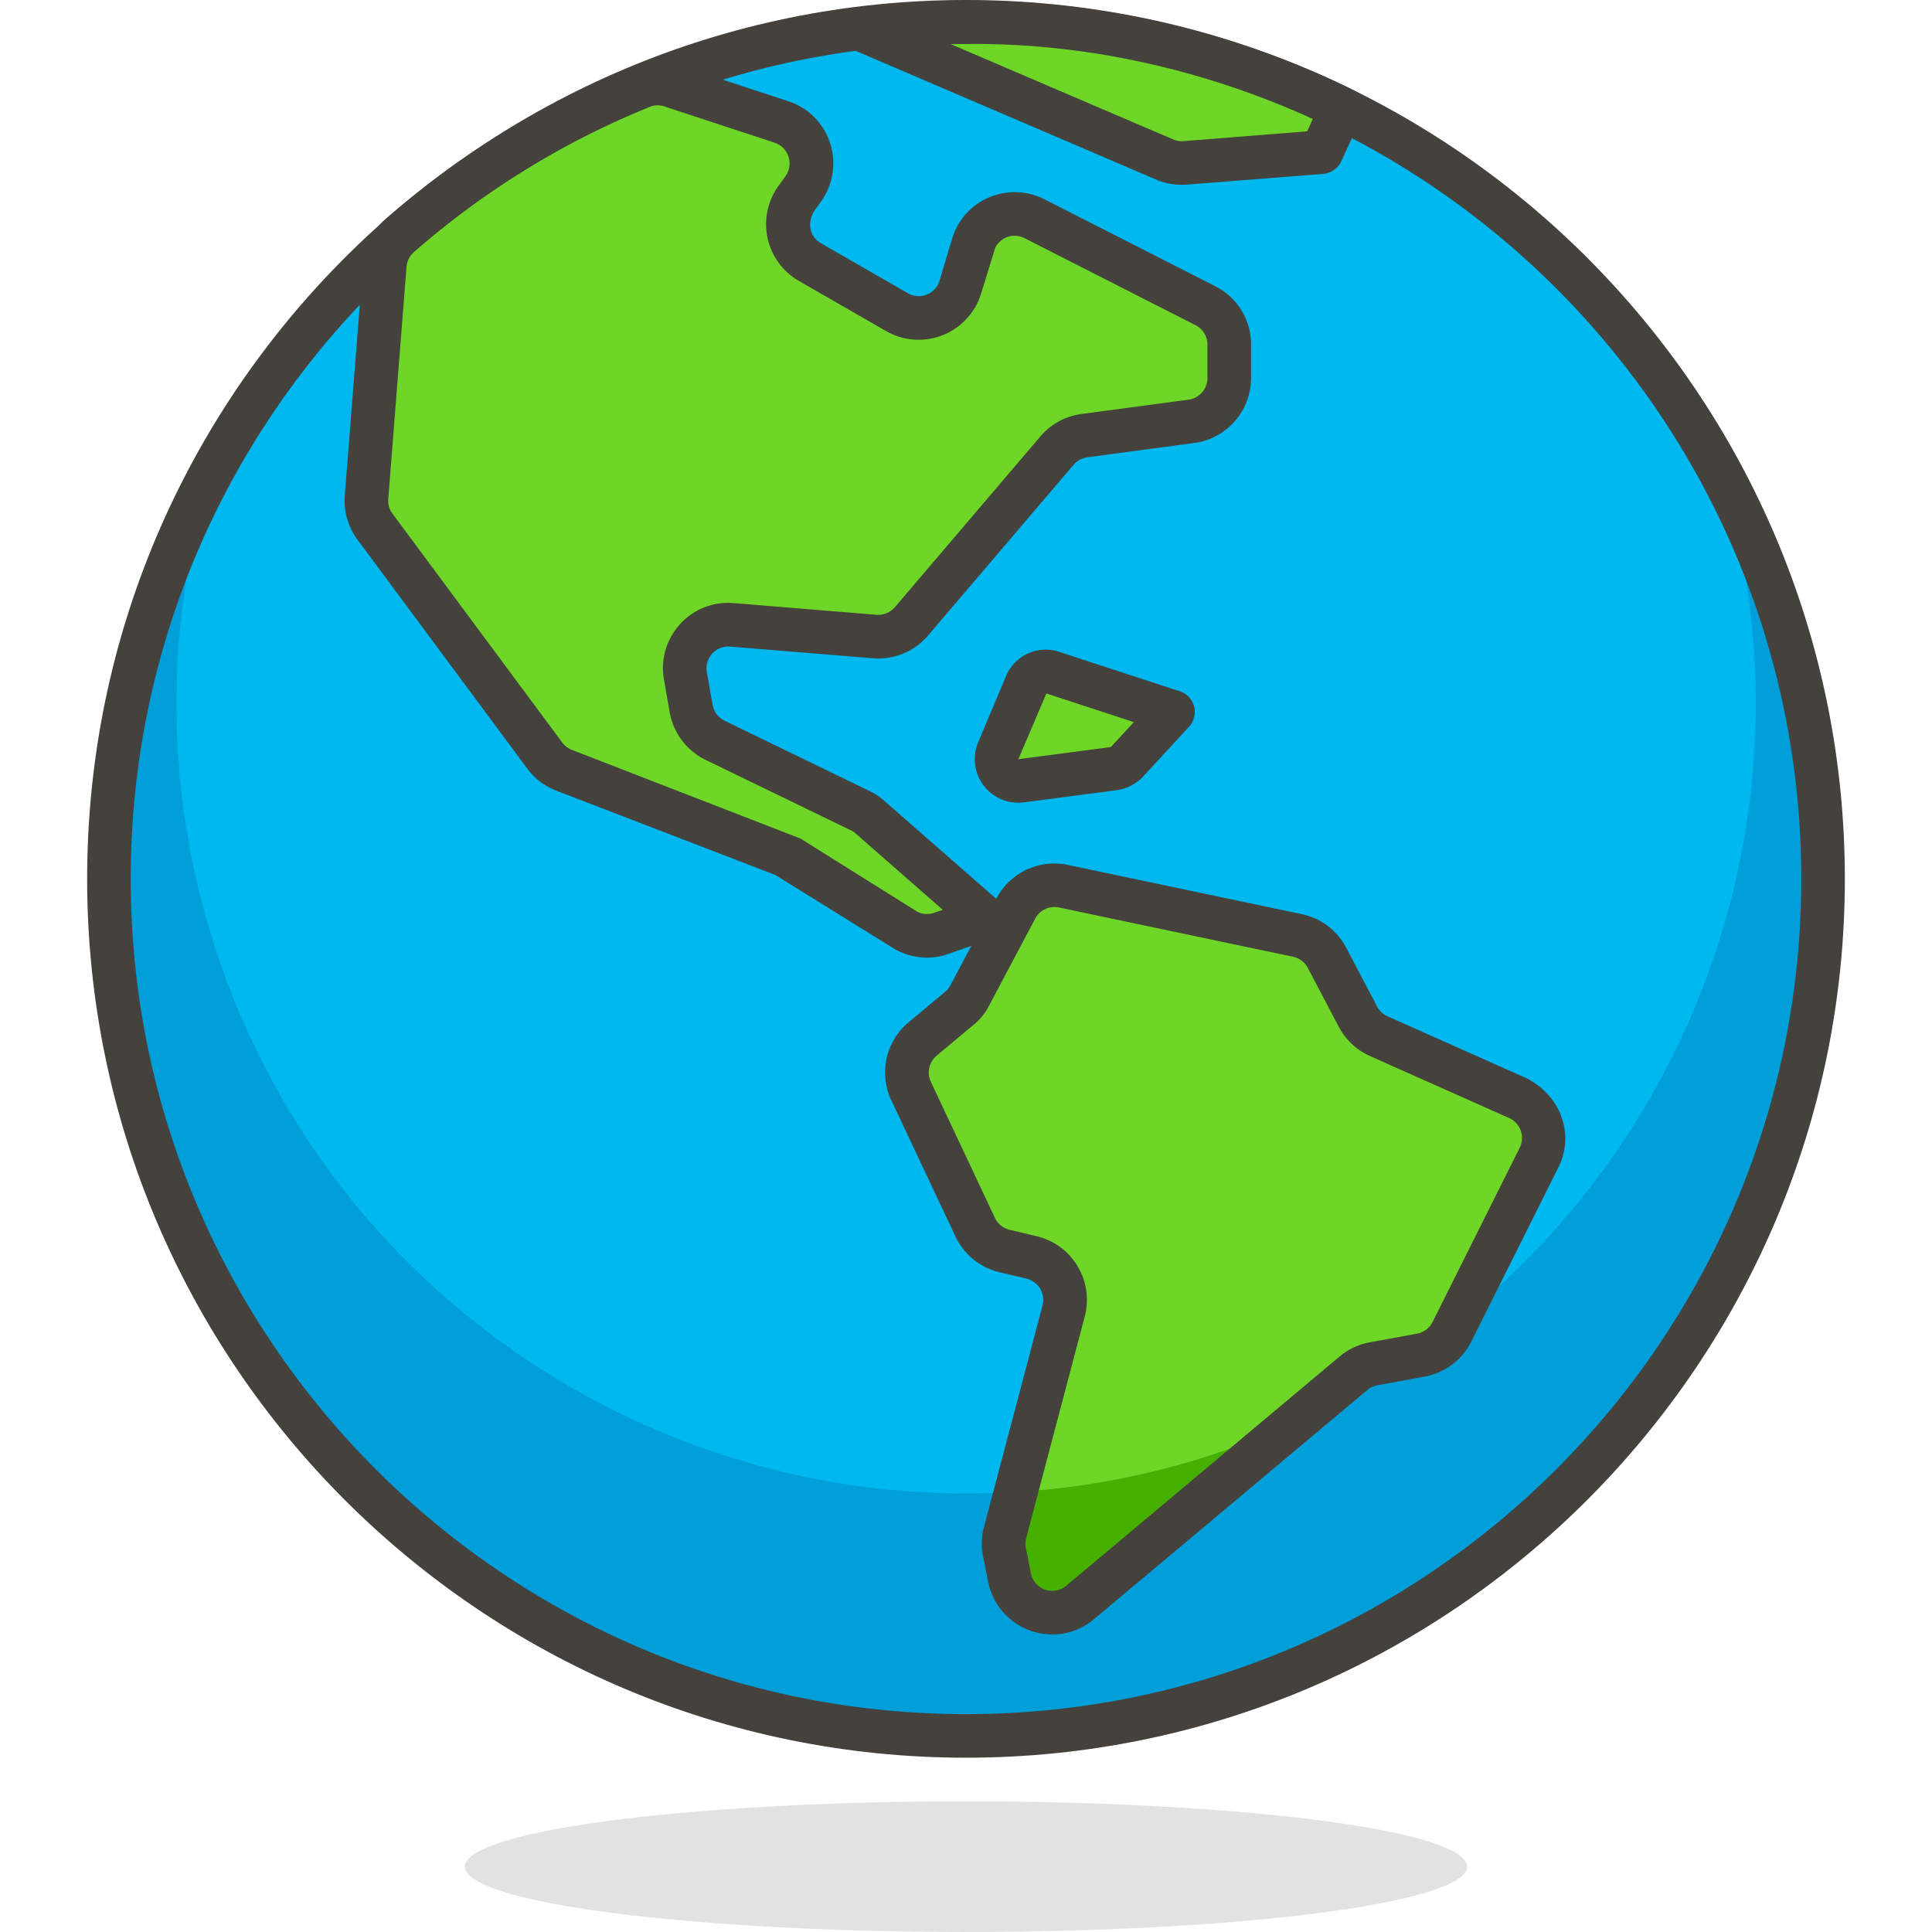 <svg xmlns="http://www.w3.org/2000/svg" viewBox="0 0 44.34 44.34" width="512" height="512"><ellipse cx="22.17" cy="42.84" rx="11.5" ry="1.5" opacity=".15" fill="#45413c"/><circle cx="22.17" cy="20.17" r="19.67" fill="#00b8f0"/><path d="M39.51 10.89c2.905 9.577-2.504 19.695-12.081 22.599-9.576 2.905-19.694-2.504-22.599-12.081a18.119 18.119 0 0 1 0-10.518c-5.129 9.577-1.523 21.498 8.054 26.626s21.498 1.523 26.626-8.054a19.667 19.667 0 0 0 0-18.572z" fill="#009fd9"/><path d="M22.17 40.34C11.048 40.34 2 31.292 2 20.17 2 9.048 11.048 0 22.17 0c11.122 0 20.17 9.048 20.17 20.17 0 11.122-9.048 20.17-20.17 20.17zm0-39.34C11.6 1 3 9.6 3 20.17s8.6 19.17 19.17 19.17 19.17-8.6 19.17-19.17S32.74 1 22.17 1z" fill="#45413c"/><path d="M23.32 20.84l-1.06 2a.886.886 0 0 1-.24.3l-.85.71a1 1 0 0 0-.26 1.19l1.47 3.12a1 1 0 0 0 .67.55l.63.15a1 1 0 0 1 .736 1.208l-.006.022-1.35 5.11a.993.993 0 0 0 0 .46l.11.55a1 1 0 0 0 1.63.56l6.26-5.25a.995.995 0 0 1 .46-.22l1.09-.2a.998.998 0 0 0 .71-.53l2-4a1 1 0 0 0-.49-1.37l-3.21-1.43a.996.996 0 0 1-.45-.43l-.71-1.35a1.002 1.002 0 0 0-.68-.52l-5.37-1.13a1 1 0 0 0-1.09.5z" fill="#6dd627"/><g fill="#46b000"><path d="M24.79 36.79l5-4.18a17.88 17.88 0 0 1-6.45 1.63l-.26 1a.993.993 0 0 0 0 .46l.11.55a1 1 0 0 0 1.6.54zM33.31 30.59l.12-.23c-.35.28-.71.56-1.08.81h.25a.999.999 0 0 0 .71-.58z"/></g><path d="M24.149 37.511a1.502 1.502 0 0 1-1.469-1.201l-.111-.551a1.51 1.51 0 0 1 .003-.672l1.354-5.125a.503.503 0 0 0-.365-.616l-.629-.15a1.497 1.497 0 0 1-1.007-.825l-1.469-3.118a1.5 1.5 0 0 1 .39-1.785l.852-.712a.407.407 0 0 0 .111-.137l1.067-2.014a1.504 1.504 0 0 1 1.637-.754l5.367 1.13c.442.094.814.378 1.021.78l.708 1.347a.496.496 0 0 0 .223.211l3.198 1.425c.813.411 1.107 1.316.732 2.054l-1.998 3.997a1.508 1.508 0 0 1-1.067.798l-1.091.2a.518.518 0 0 0-.228.109l-6.261 5.251a1.487 1.487 0 0 1-.968.358zm-.388-16.434l-1.059 1.997c-.083.168-.212.33-.369.455l-.843.704a.5.5 0 0 0-.127.594l1.469 3.12a.5.5 0 0 0 .337.277l.627.149c.391.095.721.335.929.678.209.342.271.744.178 1.134l-1.359 5.143a.509.509 0 0 0 .004.219l.113.564a.496.496 0 0 0 .59.388.505.505 0 0 0 .223-.108l6.266-5.255c.196-.166.435-.28.688-.328l1.095-.201a.498.498 0 0 0 .354-.265l1.998-3.996a.503.503 0 0 0-.218-.677l-3.238-1.443a1.507 1.507 0 0 1-.688-.65l-.712-1.354a.502.502 0 0 0-.342-.264l-5.368-1.13a.5.5 0 0 0-.548.249z" fill="#45413c"/><path d="M20.58 7.16l-2-1.15a1 1 0 0 1-.3-1.46l.15-.21a1 1 0 0 0-.49-1.54l-2.49-.82a1.004 1.004 0 0 0-.7 0 19.633 19.633 0 0 0-5.58 3.43 1 1 0 0 0-.34.68l-.42 5.33a.999.999 0 0 0 .19.66l3.9 5.26c.114.154.27.272.45.34l5.06 1.95.15.07 2.61 1.64a1 1 0 0 0 .84.08l1-.35-2.65-2.32a.92.92 0 0 0-.23-.15l-3.32-1.61a.998.998 0 0 1-.55-.74l-.13-.74a1 1 0 0 1 1.05-1.17l3.3.27a1 1 0 0 0 .84-.35l3.34-3.92a1 1 0 0 1 .62-.34l2.47-.33a1 1 0 0 0 .86-1v-.76a1 1 0 0 0-.54-.89l-3.93-2a1.001 1.001 0 0 0-1.41.6l-.3 1a1 1 0 0 1-1.45.54z" fill="#6dd627"/><path d="M21.276 21.978a1.5 1.5 0 0 1-.759-.207l-2.719-1.688-5.027-1.936a1.49 1.49 0 0 1-.672-.51l-3.9-5.259a1.51 1.51 0 0 1-.287-.993l.42-5.334c.029-.395.21-.756.51-1.018a20.09 20.09 0 0 1 5.722-3.517 1.5 1.5 0 0 1 1.062-.004l2.471.813a1.5 1.5 0 0 1 .737 2.311l-.147.205c-.174.292-.093.598.146.737l1.998 1.149.002.001a.493.493 0 0 0 .472.017.497.497 0 0 0 .253-.287l.294-.982a1.492 1.492 0 0 1 .972-.992 1.503 1.503 0 0 1 1.145.089l3.93 2c.505.262.815.773.813 1.337v.76a1.504 1.504 0 0 1-1.29 1.495l-2.474.331a.503.503 0 0 0-.307.169L21.3 14.584c-.309.365-.775.56-1.259.524l-3.303-.27a.5.5 0 0 0-.516.585l.13.74c.027.167.13.306.276.377l3.319 1.61c.12.054.24.133.346.228l2.645 2.315a.498.498 0 0 1-.165.847l-1 .35c-.16.059-.329.088-.497.088zm-6.18-19.561a.466.466 0 0 0-.17.031A19.094 19.094 0 0 0 9.5 5.786a.5.5 0 0 0-.17.34l-.42 5.332a.504.504 0 0 0 .095.327l3.898 5.256a.492.492 0 0 0 .225.17l5.245 2.035 2.664 1.669a.488.488 0 0 0 .406.032l.193-.067-2.004-1.755a.41.41 0 0 0-.107-.07l-3.332-1.616a1.504 1.504 0 0 1-.826-1.11l-.129-.734c-.069-.395.02-.793.25-1.121a1.49 1.49 0 0 1 1.323-.635l3.31.271a.506.506 0 0 0 .417-.175l3.341-3.921c.238-.278.568-.459.931-.511l2.474-.331a.501.501 0 0 0 .427-.5V7.91a.499.499 0 0 0-.271-.446l-3.926-1.998a.498.498 0 0 0-.673.219l-.333 1.08a1.5 1.5 0 0 1-2.181.828l-1.998-1.149a1.502 1.502 0 0 1-.453-2.19l.146-.204a.502.502 0 0 0-.244-.775l-2.486-.818a.52.52 0 0 0-.196-.04z" fill="#45413c"/><path d="M22.17.51c-.809.003-1.617.056-2.42.16l7 3c.133.053.277.077.42.07l3.16-.25.46-1A19.534 19.534 0 0 0 22.17.51z" fill="#6dd627"/><path d="M27.126 4.241c-.199 0-.384-.036-.561-.106L19.553 1.13a.5.5 0 0 1 .133-.955 19.958 19.958 0 0 1 2.482-.164h.051c3.028 0 6.066.702 8.79 2.031a.499.499 0 0 1 .234.658l-.46 1a.5.5 0 0 1-.415.29l-3.16.25-.082.001zm-5.303-3.227l5.125 2.196a.518.518 0 0 0 .199.03l2.852-.226.131-.284C27.643 1.597 24.9.977 22.172 1.01c-.116 0-.233.002-.349.004z" fill="#45413c"/><g><path d="M26.92 16.34l-2.75-.9a.49.49 0 0 0-.62.27l-.64 1.52a.5.5 0 0 0 .52.69l2.13-.28a.513.513 0 0 0 .3-.15l1.06-1.15z" fill="#6dd627"/><path d="M23.371 18.423a1 1 0 0 1-.922-1.386l.64-1.521a.986.986 0 0 1 1.253-.545l2.733.894a.499.499 0 0 1 .213.814l-1.06 1.15a1.038 1.038 0 0 1-.605.307l-2.128.279a1.046 1.046 0 0 1-.124.008zm.644-2.508l-.644 1.509 2.123-.279.529-.572-2.008-.658z" fill="#45413c"/></g></svg>
